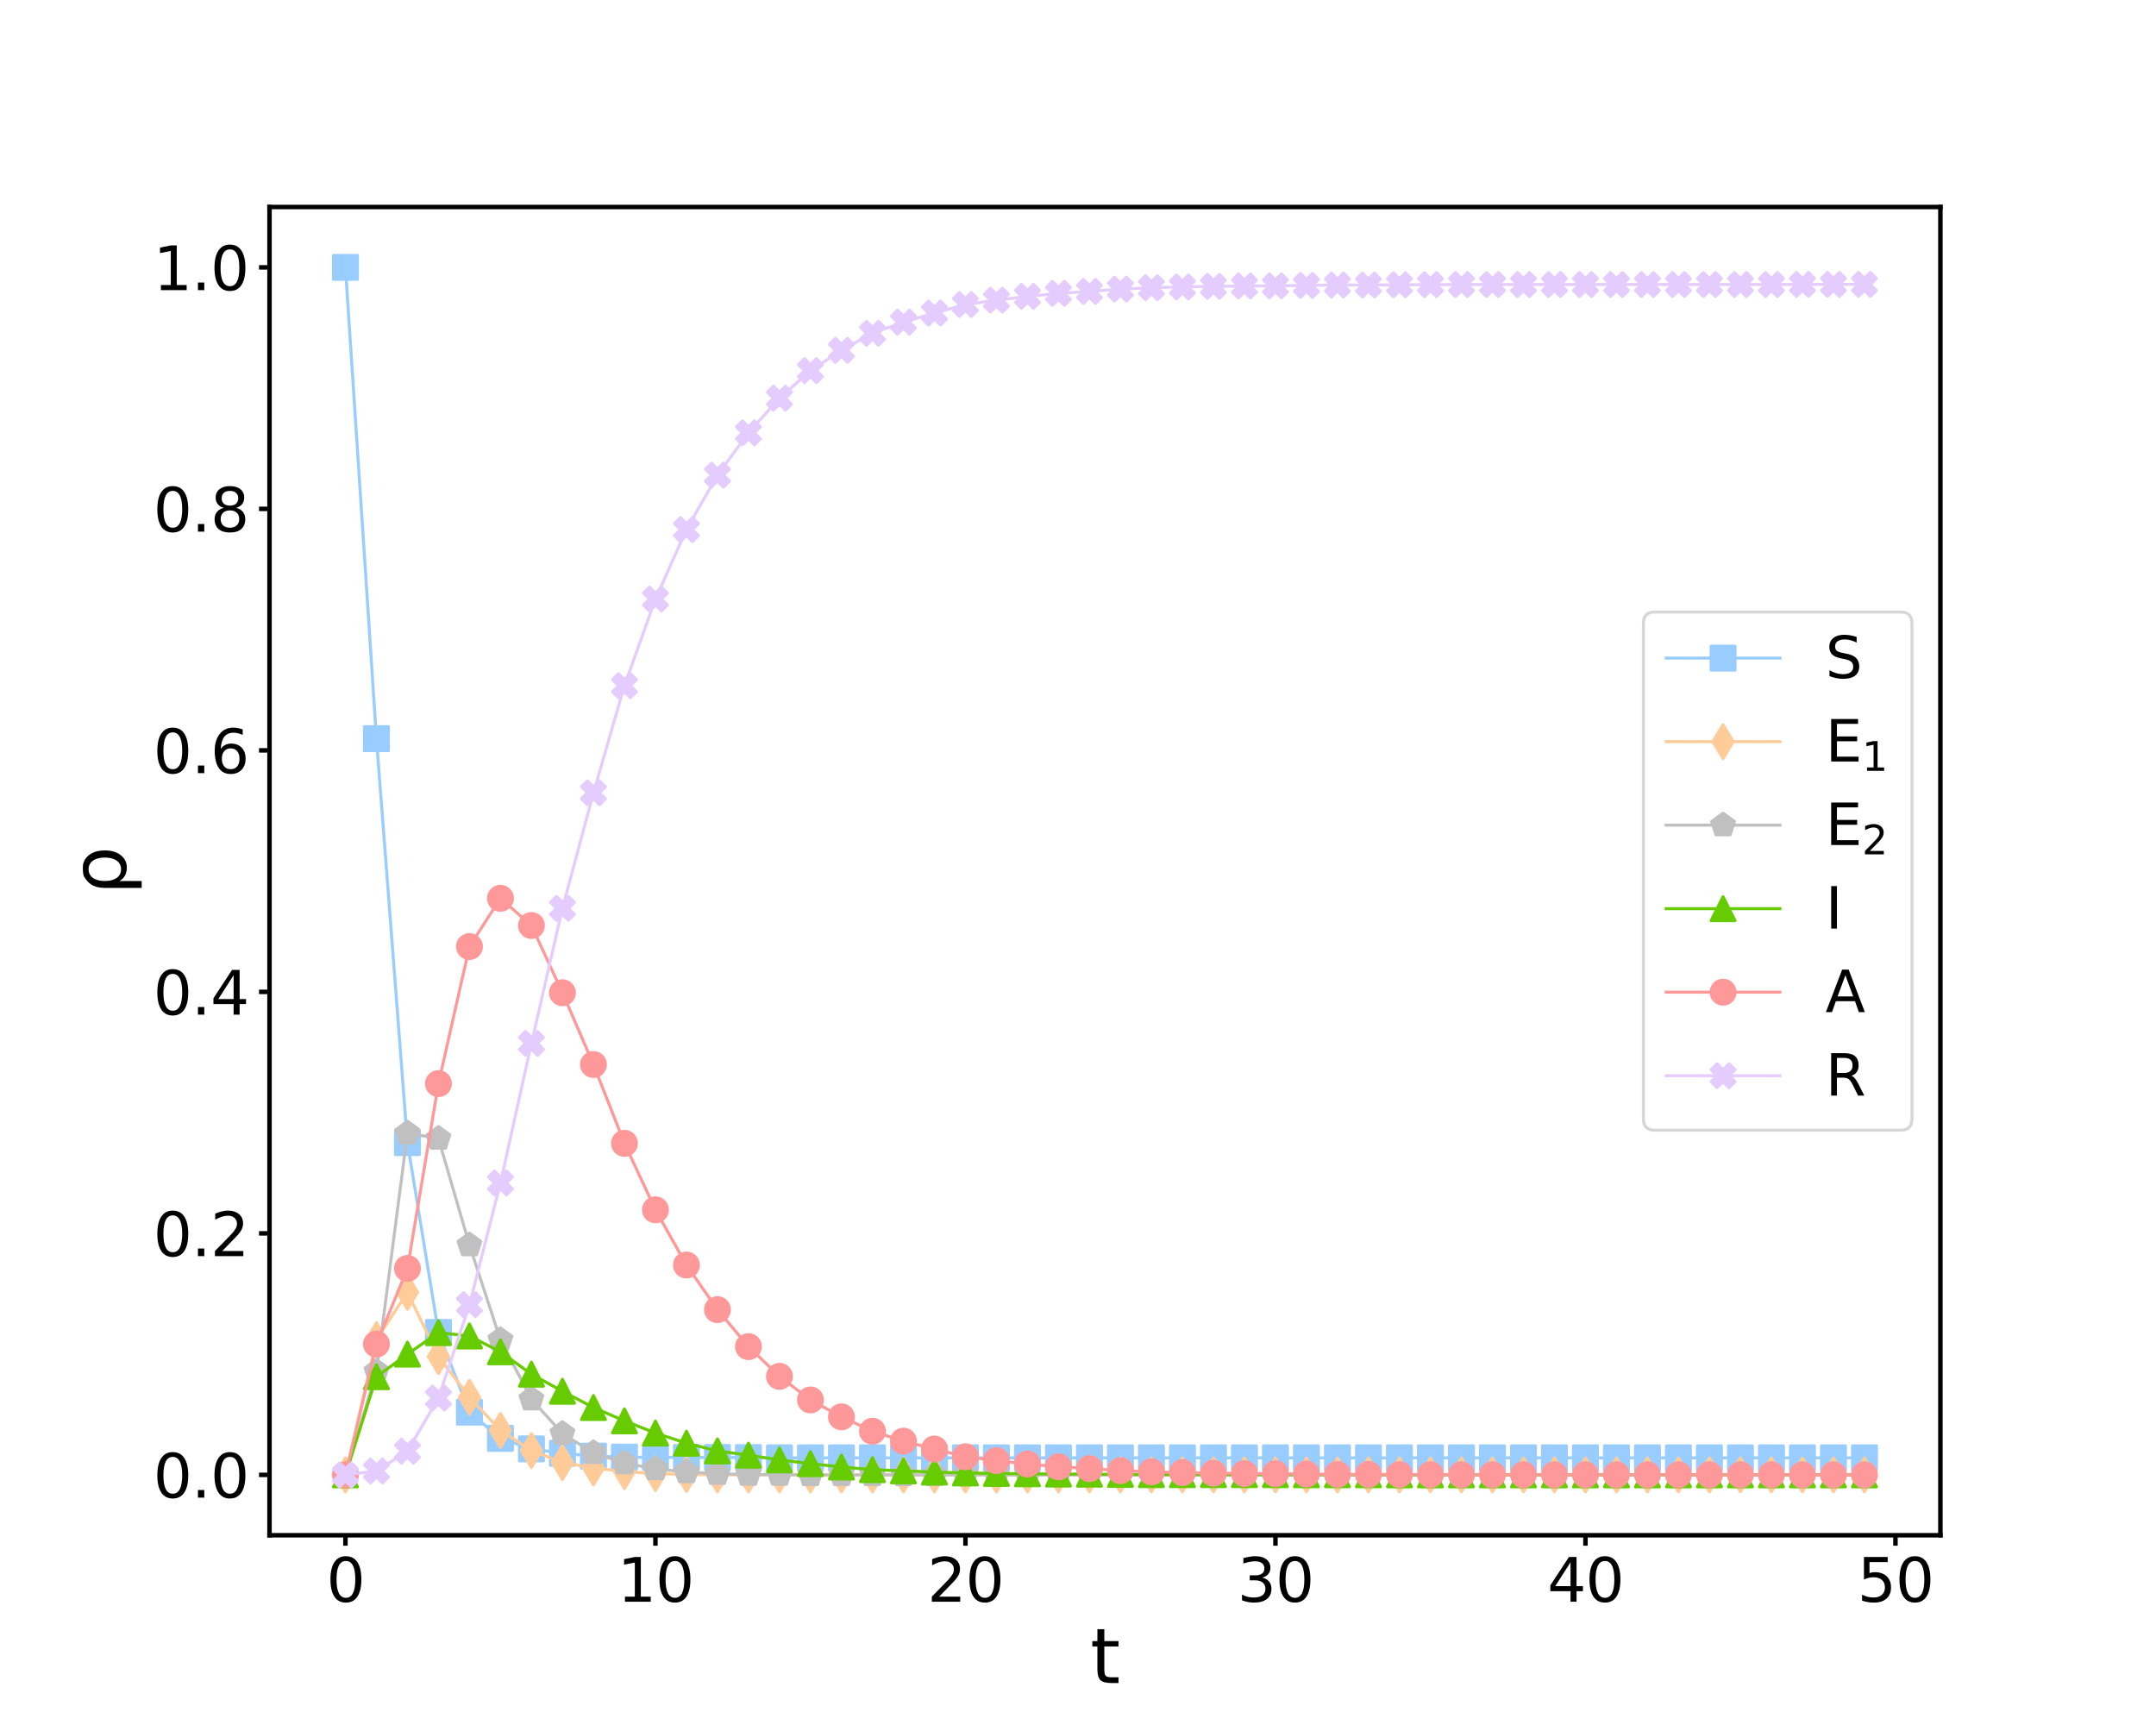 <?xml version="1.0" encoding="utf-8" standalone="no"?>
<!DOCTYPE svg PUBLIC "-//W3C//DTD SVG 1.1//EN"
  "http://www.w3.org/Graphics/SVG/1.1/DTD/svg11.dtd">
<svg xmlns:xlink="http://www.w3.org/1999/xlink" width="720pt" height="576pt" viewBox="0 0 720 576" xmlns="http://www.w3.org/2000/svg" version="1.1">
 <defs>
  <style type="text/css">*{stroke-linejoin: round; stroke-linecap: butt}</style>
 </defs>
 <g id="figure_1">
  <g id="patch_1">
   <path d="M 0 576 
L 720 576 
L 720 0 
L 0 0 
z
" style="fill: #ffffff"/>
  </g>
  <g id="axes_1">
   <g id="patch_2">
    <path d="M 90 512.64 
L 648 512.64 
L 648 69.12 
L 90 69.12 
z
" style="fill: #ffffff"/>
   </g>
   <g id="matplotlib.axis_1">
    <g id="xtick_1">
     <g id="line2d_1">
      <defs>
       <path id="mf7e8d8716a" d="M 0 0 
L 0 3.5 
" style="stroke: #000000; stroke-width: 1.5"/>
      </defs>
      <g>
       <use xlink:href="#mf7e8d8716a" x="115.364" y="512.64" style="stroke: #000000; stroke-width: 1.5"/>
      </g>
     </g>
     <g id="text_1">
      <!-- 0 -->
      <g transform="translate(109.001 534.837) scale(0.2 -0.2)">
       <defs>
        <path id="DejaVuSans-30" d="M 2034 4250 
Q 1547 4250 1301 3770 
Q 1056 3291 1056 2328 
Q 1056 1369 1301 889 
Q 1547 409 2034 409 
Q 2525 409 2770 889 
Q 3016 1369 3016 2328 
Q 3016 3291 2770 3770 
Q 2525 4250 2034 4250 
z
M 2034 4750 
Q 2819 4750 3233 4129 
Q 3647 3509 3647 2328 
Q 3647 1150 3233 529 
Q 2819 -91 2034 -91 
Q 1250 -91 836 529 
Q 422 1150 422 2328 
Q 422 3509 836 4129 
Q 1250 4750 2034 4750 
z
" transform="scale(0.016)"/>
       </defs>
       <use xlink:href="#DejaVuSans-30"/>
      </g>
     </g>
    </g>
    <g id="xtick_2">
     <g id="line2d_2">
      <g>
       <use xlink:href="#mf7e8d8716a" x="218.889" y="512.64" style="stroke: #000000; stroke-width: 1.5"/>
      </g>
     </g>
     <g id="text_2">
      <!-- 10 -->
      <g transform="translate(206.164 534.837) scale(0.2 -0.2)">
       <defs>
        <path id="DejaVuSans-31" d="M 794 531 
L 1825 531 
L 1825 4091 
L 703 3866 
L 703 4441 
L 1819 4666 
L 2450 4666 
L 2450 531 
L 3481 531 
L 3481 0 
L 794 0 
L 794 531 
z
" transform="scale(0.016)"/>
       </defs>
       <use xlink:href="#DejaVuSans-31"/>
       <use xlink:href="#DejaVuSans-30" x="63.623"/>
      </g>
     </g>
    </g>
    <g id="xtick_3">
     <g id="line2d_3">
      <g>
       <use xlink:href="#mf7e8d8716a" x="322.414" y="512.64" style="stroke: #000000; stroke-width: 1.5"/>
      </g>
     </g>
     <g id="text_3">
      <!-- 20 -->
      <g transform="translate(309.689 534.837) scale(0.2 -0.2)">
       <defs>
        <path id="DejaVuSans-32" d="M 1228 531 
L 3431 531 
L 3431 0 
L 469 0 
L 469 531 
Q 828 903 1448 1529 
Q 2069 2156 2228 2338 
Q 2531 2678 2651 2914 
Q 2772 3150 2772 3378 
Q 2772 3750 2511 3984 
Q 2250 4219 1831 4219 
Q 1534 4219 1204 4116 
Q 875 4013 500 3803 
L 500 4441 
Q 881 4594 1212 4672 
Q 1544 4750 1819 4750 
Q 2544 4750 2975 4387 
Q 3406 4025 3406 3419 
Q 3406 3131 3298 2873 
Q 3191 2616 2906 2266 
Q 2828 2175 2409 1742 
Q 1991 1309 1228 531 
z
" transform="scale(0.016)"/>
       </defs>
       <use xlink:href="#DejaVuSans-32"/>
       <use xlink:href="#DejaVuSans-30" x="63.623"/>
      </g>
     </g>
    </g>
    <g id="xtick_4">
     <g id="line2d_4">
      <g>
       <use xlink:href="#mf7e8d8716a" x="425.939" y="512.64" style="stroke: #000000; stroke-width: 1.5"/>
      </g>
     </g>
     <g id="text_4">
      <!-- 30 -->
      <g transform="translate(413.214 534.837) scale(0.2 -0.2)">
       <defs>
        <path id="DejaVuSans-33" d="M 2597 2516 
Q 3050 2419 3304 2112 
Q 3559 1806 3559 1356 
Q 3559 666 3084 287 
Q 2609 -91 1734 -91 
Q 1441 -91 1130 -33 
Q 819 25 488 141 
L 488 750 
Q 750 597 1062 519 
Q 1375 441 1716 441 
Q 2309 441 2620 675 
Q 2931 909 2931 1356 
Q 2931 1769 2642 2001 
Q 2353 2234 1838 2234 
L 1294 2234 
L 1294 2753 
L 1863 2753 
Q 2328 2753 2575 2939 
Q 2822 3125 2822 3475 
Q 2822 3834 2567 4026 
Q 2313 4219 1838 4219 
Q 1578 4219 1281 4162 
Q 984 4106 628 3988 
L 628 4550 
Q 988 4650 1302 4700 
Q 1616 4750 1894 4750 
Q 2613 4750 3031 4423 
Q 3450 4097 3450 3541 
Q 3450 3153 3228 2886 
Q 3006 2619 2597 2516 
z
" transform="scale(0.016)"/>
       </defs>
       <use xlink:href="#DejaVuSans-33"/>
       <use xlink:href="#DejaVuSans-30" x="63.623"/>
      </g>
     </g>
    </g>
    <g id="xtick_5">
     <g id="line2d_5">
      <g>
       <use xlink:href="#mf7e8d8716a" x="529.464" y="512.64" style="stroke: #000000; stroke-width: 1.5"/>
      </g>
     </g>
     <g id="text_5">
      <!-- 40 -->
      <g transform="translate(516.739 534.837) scale(0.2 -0.2)">
       <defs>
        <path id="DejaVuSans-34" d="M 2419 4116 
L 825 1625 
L 2419 1625 
L 2419 4116 
z
M 2253 4666 
L 3047 4666 
L 3047 1625 
L 3713 1625 
L 3713 1100 
L 3047 1100 
L 3047 0 
L 2419 0 
L 2419 1100 
L 313 1100 
L 313 1709 
L 2253 4666 
z
" transform="scale(0.016)"/>
       </defs>
       <use xlink:href="#DejaVuSans-34"/>
       <use xlink:href="#DejaVuSans-30" x="63.623"/>
      </g>
     </g>
    </g>
    <g id="xtick_6">
     <g id="line2d_6">
      <g>
       <use xlink:href="#mf7e8d8716a" x="632.989" y="512.64" style="stroke: #000000; stroke-width: 1.5"/>
      </g>
     </g>
     <g id="text_6">
      <!-- 50 -->
      <g transform="translate(620.264 534.837) scale(0.2 -0.2)">
       <defs>
        <path id="DejaVuSans-35" d="M 691 4666 
L 3169 4666 
L 3169 4134 
L 1269 4134 
L 1269 2991 
Q 1406 3038 1543 3061 
Q 1681 3084 1819 3084 
Q 2600 3084 3056 2656 
Q 3513 2228 3513 1497 
Q 3513 744 3044 326 
Q 2575 -91 1722 -91 
Q 1428 -91 1123 -41 
Q 819 9 494 109 
L 494 744 
Q 775 591 1075 516 
Q 1375 441 1709 441 
Q 2250 441 2565 725 
Q 2881 1009 2881 1497 
Q 2881 1984 2565 2268 
Q 2250 2553 1709 2553 
Q 1456 2553 1204 2497 
Q 953 2441 691 2322 
L 691 4666 
z
" transform="scale(0.016)"/>
       </defs>
       <use xlink:href="#DejaVuSans-35"/>
       <use xlink:href="#DejaVuSans-30" x="63.623"/>
      </g>
     </g>
    </g>
    <g id="text_7">
     <!-- t -->
     <g transform="translate(364.1 561.992) scale(0.25 -0.25)">
      <defs>
       <path id="DejaVuSans-74" d="M 1172 4494 
L 1172 3500 
L 2356 3500 
L 2356 3053 
L 1172 3053 
L 1172 1153 
Q 1172 725 1289 603 
Q 1406 481 1766 481 
L 2356 481 
L 2356 0 
L 1766 0 
Q 1100 0 847 248 
Q 594 497 594 1153 
L 594 3053 
L 172 3053 
L 172 3500 
L 594 3500 
L 594 4494 
L 1172 4494 
z
" transform="scale(0.016)"/>
      </defs>
      <use xlink:href="#DejaVuSans-74"/>
     </g>
    </g>
   </g>
   <g id="matplotlib.axis_2">
    <g id="ytick_1">
     <g id="line2d_7">
      <defs>
       <path id="m6b50a76f4e" d="M 0 0 
L -3.5 0 
" style="stroke: #000000; stroke-width: 1.5"/>
      </defs>
      <g>
       <use xlink:href="#m6b50a76f4e" x="90" y="492.48" style="stroke: #000000; stroke-width: 1.5"/>
      </g>
     </g>
     <g id="text_8">
      <!-- 0.0 -->
      <g transform="translate(51.194 500.078) scale(0.2 -0.2)">
       <defs>
        <path id="DejaVuSans-2e" d="M 684 794 
L 1344 794 
L 1344 0 
L 684 0 
L 684 794 
z
" transform="scale(0.016)"/>
       </defs>
       <use xlink:href="#DejaVuSans-30"/>
       <use xlink:href="#DejaVuSans-2e" x="63.623"/>
       <use xlink:href="#DejaVuSans-30" x="95.41"/>
      </g>
     </g>
    </g>
    <g id="ytick_2">
     <g id="line2d_8">
      <g>
       <use xlink:href="#m6b50a76f4e" x="90" y="411.84" style="stroke: #000000; stroke-width: 1.5"/>
      </g>
     </g>
     <g id="text_9">
      <!-- 0.2 -->
      <g transform="translate(51.194 419.438) scale(0.2 -0.2)">
       <use xlink:href="#DejaVuSans-30"/>
       <use xlink:href="#DejaVuSans-2e" x="63.623"/>
       <use xlink:href="#DejaVuSans-32" x="95.41"/>
      </g>
     </g>
    </g>
    <g id="ytick_3">
     <g id="line2d_9">
      <g>
       <use xlink:href="#m6b50a76f4e" x="90" y="331.2" style="stroke: #000000; stroke-width: 1.5"/>
      </g>
     </g>
     <g id="text_10">
      <!-- 0.4 -->
      <g transform="translate(51.194 338.798) scale(0.2 -0.2)">
       <use xlink:href="#DejaVuSans-30"/>
       <use xlink:href="#DejaVuSans-2e" x="63.623"/>
       <use xlink:href="#DejaVuSans-34" x="95.41"/>
      </g>
     </g>
    </g>
    <g id="ytick_4">
     <g id="line2d_10">
      <g>
       <use xlink:href="#m6b50a76f4e" x="90" y="250.56" style="stroke: #000000; stroke-width: 1.5"/>
      </g>
     </g>
     <g id="text_11">
      <!-- 0.6 -->
      <g transform="translate(51.194 258.158) scale(0.2 -0.2)">
       <defs>
        <path id="DejaVuSans-36" d="M 2113 2584 
Q 1688 2584 1439 2293 
Q 1191 2003 1191 1497 
Q 1191 994 1439 701 
Q 1688 409 2113 409 
Q 2538 409 2786 701 
Q 3034 994 3034 1497 
Q 3034 2003 2786 2293 
Q 2538 2584 2113 2584 
z
M 3366 4563 
L 3366 3988 
Q 3128 4100 2886 4159 
Q 2644 4219 2406 4219 
Q 1781 4219 1451 3797 
Q 1122 3375 1075 2522 
Q 1259 2794 1537 2939 
Q 1816 3084 2150 3084 
Q 2853 3084 3261 2657 
Q 3669 2231 3669 1497 
Q 3669 778 3244 343 
Q 2819 -91 2113 -91 
Q 1303 -91 875 529 
Q 447 1150 447 2328 
Q 447 3434 972 4092 
Q 1497 4750 2381 4750 
Q 2619 4750 2861 4703 
Q 3103 4656 3366 4563 
z
" transform="scale(0.016)"/>
       </defs>
       <use xlink:href="#DejaVuSans-30"/>
       <use xlink:href="#DejaVuSans-2e" x="63.623"/>
       <use xlink:href="#DejaVuSans-36" x="95.41"/>
      </g>
     </g>
    </g>
    <g id="ytick_5">
     <g id="line2d_11">
      <g>
       <use xlink:href="#m6b50a76f4e" x="90" y="169.92" style="stroke: #000000; stroke-width: 1.5"/>
      </g>
     </g>
     <g id="text_12">
      <!-- 0.8 -->
      <g transform="translate(51.194 177.518) scale(0.2 -0.2)">
       <defs>
        <path id="DejaVuSans-38" d="M 2034 2216 
Q 1584 2216 1326 1975 
Q 1069 1734 1069 1313 
Q 1069 891 1326 650 
Q 1584 409 2034 409 
Q 2484 409 2743 651 
Q 3003 894 3003 1313 
Q 3003 1734 2745 1975 
Q 2488 2216 2034 2216 
z
M 1403 2484 
Q 997 2584 770 2862 
Q 544 3141 544 3541 
Q 544 4100 942 4425 
Q 1341 4750 2034 4750 
Q 2731 4750 3128 4425 
Q 3525 4100 3525 3541 
Q 3525 3141 3298 2862 
Q 3072 2584 2669 2484 
Q 3125 2378 3379 2068 
Q 3634 1759 3634 1313 
Q 3634 634 3220 271 
Q 2806 -91 2034 -91 
Q 1263 -91 848 271 
Q 434 634 434 1313 
Q 434 1759 690 2068 
Q 947 2378 1403 2484 
z
M 1172 3481 
Q 1172 3119 1398 2916 
Q 1625 2713 2034 2713 
Q 2441 2713 2670 2916 
Q 2900 3119 2900 3481 
Q 2900 3844 2670 4047 
Q 2441 4250 2034 4250 
Q 1625 4250 1398 4047 
Q 1172 3844 1172 3481 
z
" transform="scale(0.016)"/>
       </defs>
       <use xlink:href="#DejaVuSans-30"/>
       <use xlink:href="#DejaVuSans-2e" x="63.623"/>
       <use xlink:href="#DejaVuSans-38" x="95.41"/>
      </g>
     </g>
    </g>
    <g id="ytick_6">
     <g id="line2d_12">
      <g>
       <use xlink:href="#m6b50a76f4e" x="90" y="89.28" style="stroke: #000000; stroke-width: 1.5"/>
      </g>
     </g>
     <g id="text_13">
      <!-- 1.0 -->
      <g transform="translate(51.194 96.878) scale(0.2 -0.2)">
       <use xlink:href="#DejaVuSans-31"/>
       <use xlink:href="#DejaVuSans-2e" x="63.623"/>
       <use xlink:href="#DejaVuSans-30" x="95.41"/>
      </g>
     </g>
    </g>
    <g id="text_14">
     <!-- ρ -->
     <g transform="translate(41.995 298.816) rotate(-90) scale(0.25 -0.25)">
      <defs>
       <path id="DejaVuSans-3c1" d="M 863 2875 
Q 1053 3194 1525 3475 
Q 1709 3584 2278 3584 
Q 2916 3584 3314 3078 
Q 3713 2572 3713 1747 
Q 3713 922 3314 415 
Q 2916 -91 2278 -91 
Q 1894 -91 1617 61 
Q 1341 213 1159 525 
L 1159 -1331 
L 581 -1331 
L 581 1716 
Q 581 2438 863 2875 
z
M 3116 1747 
Q 3116 2381 2855 2742 
Q 2594 3103 2138 3103 
Q 1681 3103 1420 2742 
Q 1159 2381 1159 1747 
Q 1159 1113 1420 752 
Q 1681 391 2138 391 
Q 2594 391 2855 752 
Q 3116 1113 3116 1747 
z
" transform="scale(0.016)"/>
      </defs>
      <use xlink:href="#DejaVuSans-3c1"/>
     </g>
    </g>
   </g>
   <g id="line2d_13">
    <path d="M 115.364 89.28 
L 125.716 246.645 
L 136.069 381.529 
L 146.421 444.935 
L 156.774 471.533 
L 167.126 480.291 
L 177.479 483.803 
L 187.831 485.255 
L 198.184 486.224 
L 208.536 486.547 
L 218.889 486.628 
L 229.241 486.668 
L 239.594 486.668 
L 249.946 486.708 
L 260.299 486.789 
L 270.651 486.789 
L 281.004 486.789 
L 291.356 486.789 
L 301.709 486.789 
L 312.061 486.789 
L 322.414 486.789 
L 332.766 486.789 
L 343.119 486.789 
L 353.471 486.789 
L 363.824 486.789 
L 374.176 486.789 
L 384.529 486.789 
L 394.881 486.789 
L 405.234 486.789 
L 415.586 486.789 
L 425.939 486.789 
L 436.291 486.789 
L 446.644 486.789 
L 456.996 486.789 
L 467.349 486.789 
L 477.701 486.789 
L 488.054 486.789 
L 498.406 486.789 
L 508.759 486.789 
L 519.111 486.789 
L 529.464 486.789 
L 539.816 486.789 
L 550.169 486.789 
L 560.521 486.789 
L 570.874 486.789 
L 581.226 486.789 
L 591.579 486.789 
L 601.931 486.789 
L 612.284 486.789 
L 622.636 486.789 
" clip-path="url(#paec1d69404)" style="fill: none; stroke: #99ccff; stroke-linecap: square"/>
    <defs>
     <path id="ma1483365db" d="M -4 4 
L 4 4 
L 4 -4 
L -4 -4 
z
" style="stroke: #99ccff; stroke-linejoin: miter"/>
    </defs>
    <g clip-path="url(#paec1d69404)">
     <use xlink:href="#ma1483365db" x="115.364" y="89.28" style="fill: #99ccff; stroke: #99ccff; stroke-linejoin: miter"/>
     <use xlink:href="#ma1483365db" x="125.716" y="246.645" style="fill: #99ccff; stroke: #99ccff; stroke-linejoin: miter"/>
     <use xlink:href="#ma1483365db" x="136.069" y="381.529" style="fill: #99ccff; stroke: #99ccff; stroke-linejoin: miter"/>
     <use xlink:href="#ma1483365db" x="146.421" y="444.935" style="fill: #99ccff; stroke: #99ccff; stroke-linejoin: miter"/>
     <use xlink:href="#ma1483365db" x="156.774" y="471.533" style="fill: #99ccff; stroke: #99ccff; stroke-linejoin: miter"/>
     <use xlink:href="#ma1483365db" x="167.126" y="480.291" style="fill: #99ccff; stroke: #99ccff; stroke-linejoin: miter"/>
     <use xlink:href="#ma1483365db" x="177.479" y="483.803" style="fill: #99ccff; stroke: #99ccff; stroke-linejoin: miter"/>
     <use xlink:href="#ma1483365db" x="187.831" y="485.255" style="fill: #99ccff; stroke: #99ccff; stroke-linejoin: miter"/>
     <use xlink:href="#ma1483365db" x="198.184" y="486.224" style="fill: #99ccff; stroke: #99ccff; stroke-linejoin: miter"/>
     <use xlink:href="#ma1483365db" x="208.536" y="486.547" style="fill: #99ccff; stroke: #99ccff; stroke-linejoin: miter"/>
     <use xlink:href="#ma1483365db" x="218.889" y="486.628" style="fill: #99ccff; stroke: #99ccff; stroke-linejoin: miter"/>
     <use xlink:href="#ma1483365db" x="229.241" y="486.668" style="fill: #99ccff; stroke: #99ccff; stroke-linejoin: miter"/>
     <use xlink:href="#ma1483365db" x="239.594" y="486.668" style="fill: #99ccff; stroke: #99ccff; stroke-linejoin: miter"/>
     <use xlink:href="#ma1483365db" x="249.946" y="486.708" style="fill: #99ccff; stroke: #99ccff; stroke-linejoin: miter"/>
     <use xlink:href="#ma1483365db" x="260.299" y="486.789" style="fill: #99ccff; stroke: #99ccff; stroke-linejoin: miter"/>
     <use xlink:href="#ma1483365db" x="270.651" y="486.789" style="fill: #99ccff; stroke: #99ccff; stroke-linejoin: miter"/>
     <use xlink:href="#ma1483365db" x="281.004" y="486.789" style="fill: #99ccff; stroke: #99ccff; stroke-linejoin: miter"/>
     <use xlink:href="#ma1483365db" x="291.356" y="486.789" style="fill: #99ccff; stroke: #99ccff; stroke-linejoin: miter"/>
     <use xlink:href="#ma1483365db" x="301.709" y="486.789" style="fill: #99ccff; stroke: #99ccff; stroke-linejoin: miter"/>
     <use xlink:href="#ma1483365db" x="312.061" y="486.789" style="fill: #99ccff; stroke: #99ccff; stroke-linejoin: miter"/>
     <use xlink:href="#ma1483365db" x="322.414" y="486.789" style="fill: #99ccff; stroke: #99ccff; stroke-linejoin: miter"/>
     <use xlink:href="#ma1483365db" x="332.766" y="486.789" style="fill: #99ccff; stroke: #99ccff; stroke-linejoin: miter"/>
     <use xlink:href="#ma1483365db" x="343.119" y="486.789" style="fill: #99ccff; stroke: #99ccff; stroke-linejoin: miter"/>
     <use xlink:href="#ma1483365db" x="353.471" y="486.789" style="fill: #99ccff; stroke: #99ccff; stroke-linejoin: miter"/>
     <use xlink:href="#ma1483365db" x="363.824" y="486.789" style="fill: #99ccff; stroke: #99ccff; stroke-linejoin: miter"/>
     <use xlink:href="#ma1483365db" x="374.176" y="486.789" style="fill: #99ccff; stroke: #99ccff; stroke-linejoin: miter"/>
     <use xlink:href="#ma1483365db" x="384.529" y="486.789" style="fill: #99ccff; stroke: #99ccff; stroke-linejoin: miter"/>
     <use xlink:href="#ma1483365db" x="394.881" y="486.789" style="fill: #99ccff; stroke: #99ccff; stroke-linejoin: miter"/>
     <use xlink:href="#ma1483365db" x="405.234" y="486.789" style="fill: #99ccff; stroke: #99ccff; stroke-linejoin: miter"/>
     <use xlink:href="#ma1483365db" x="415.586" y="486.789" style="fill: #99ccff; stroke: #99ccff; stroke-linejoin: miter"/>
     <use xlink:href="#ma1483365db" x="425.939" y="486.789" style="fill: #99ccff; stroke: #99ccff; stroke-linejoin: miter"/>
     <use xlink:href="#ma1483365db" x="436.291" y="486.789" style="fill: #99ccff; stroke: #99ccff; stroke-linejoin: miter"/>
     <use xlink:href="#ma1483365db" x="446.644" y="486.789" style="fill: #99ccff; stroke: #99ccff; stroke-linejoin: miter"/>
     <use xlink:href="#ma1483365db" x="456.996" y="486.789" style="fill: #99ccff; stroke: #99ccff; stroke-linejoin: miter"/>
     <use xlink:href="#ma1483365db" x="467.349" y="486.789" style="fill: #99ccff; stroke: #99ccff; stroke-linejoin: miter"/>
     <use xlink:href="#ma1483365db" x="477.701" y="486.789" style="fill: #99ccff; stroke: #99ccff; stroke-linejoin: miter"/>
     <use xlink:href="#ma1483365db" x="488.054" y="486.789" style="fill: #99ccff; stroke: #99ccff; stroke-linejoin: miter"/>
     <use xlink:href="#ma1483365db" x="498.406" y="486.789" style="fill: #99ccff; stroke: #99ccff; stroke-linejoin: miter"/>
     <use xlink:href="#ma1483365db" x="508.759" y="486.789" style="fill: #99ccff; stroke: #99ccff; stroke-linejoin: miter"/>
     <use xlink:href="#ma1483365db" x="519.111" y="486.789" style="fill: #99ccff; stroke: #99ccff; stroke-linejoin: miter"/>
     <use xlink:href="#ma1483365db" x="529.464" y="486.789" style="fill: #99ccff; stroke: #99ccff; stroke-linejoin: miter"/>
     <use xlink:href="#ma1483365db" x="539.816" y="486.789" style="fill: #99ccff; stroke: #99ccff; stroke-linejoin: miter"/>
     <use xlink:href="#ma1483365db" x="550.169" y="486.789" style="fill: #99ccff; stroke: #99ccff; stroke-linejoin: miter"/>
     <use xlink:href="#ma1483365db" x="560.521" y="486.789" style="fill: #99ccff; stroke: #99ccff; stroke-linejoin: miter"/>
     <use xlink:href="#ma1483365db" x="570.874" y="486.789" style="fill: #99ccff; stroke: #99ccff; stroke-linejoin: miter"/>
     <use xlink:href="#ma1483365db" x="581.226" y="486.789" style="fill: #99ccff; stroke: #99ccff; stroke-linejoin: miter"/>
     <use xlink:href="#ma1483365db" x="591.579" y="486.789" style="fill: #99ccff; stroke: #99ccff; stroke-linejoin: miter"/>
     <use xlink:href="#ma1483365db" x="601.931" y="486.789" style="fill: #99ccff; stroke: #99ccff; stroke-linejoin: miter"/>
     <use xlink:href="#ma1483365db" x="612.284" y="486.789" style="fill: #99ccff; stroke: #99ccff; stroke-linejoin: miter"/>
     <use xlink:href="#ma1483365db" x="622.636" y="486.789" style="fill: #99ccff; stroke: #99ccff; stroke-linejoin: miter"/>
    </g>
   </g>
   <g id="line2d_14">
    <path d="M 115.364 492.48 
L 125.716 447.357 
L 136.069 431.495 
L 146.421 452.967 
L 156.774 466.569 
L 167.126 477.627 
L 177.479 484.368 
L 187.831 488.363 
L 198.184 490.139 
L 208.536 491.39 
L 218.889 492.036 
L 229.241 492.359 
L 239.594 492.48 
L 249.946 492.48 
L 260.299 492.48 
L 270.651 492.48 
L 281.004 492.48 
L 291.356 492.48 
L 301.709 492.48 
L 312.061 492.48 
L 322.414 492.48 
L 332.766 492.48 
L 343.119 492.48 
L 353.471 492.48 
L 363.824 492.48 
L 374.176 492.48 
L 384.529 492.48 
L 394.881 492.48 
L 405.234 492.48 
L 415.586 492.48 
L 425.939 492.48 
L 436.291 492.48 
L 446.644 492.48 
L 456.996 492.48 
L 467.349 492.48 
L 477.701 492.48 
L 488.054 492.48 
L 498.406 492.48 
L 508.759 492.48 
L 519.111 492.48 
L 529.464 492.48 
L 539.816 492.48 
L 550.169 492.48 
L 560.521 492.48 
L 570.874 492.48 
L 581.226 492.48 
L 591.579 492.48 
L 601.931 492.48 
L 612.284 492.48 
L 622.636 492.48 
" clip-path="url(#paec1d69404)" style="fill: none; stroke: #ffcc99; stroke-linecap: square"/>
    <defs>
     <path id="m9ce08d0696" d="M 0 5.657 
L 3.394 0 
L 0 -5.657 
L -3.394 0 
z
" style="stroke: #ffcc99; stroke-linejoin: miter"/>
    </defs>
    <g clip-path="url(#paec1d69404)">
     <use xlink:href="#m9ce08d0696" x="115.364" y="492.48" style="fill: #ffcc99; stroke: #ffcc99; stroke-linejoin: miter"/>
     <use xlink:href="#m9ce08d0696" x="125.716" y="447.357" style="fill: #ffcc99; stroke: #ffcc99; stroke-linejoin: miter"/>
     <use xlink:href="#m9ce08d0696" x="136.069" y="431.495" style="fill: #ffcc99; stroke: #ffcc99; stroke-linejoin: miter"/>
     <use xlink:href="#m9ce08d0696" x="146.421" y="452.967" style="fill: #ffcc99; stroke: #ffcc99; stroke-linejoin: miter"/>
     <use xlink:href="#m9ce08d0696" x="156.774" y="466.569" style="fill: #ffcc99; stroke: #ffcc99; stroke-linejoin: miter"/>
     <use xlink:href="#m9ce08d0696" x="167.126" y="477.627" style="fill: #ffcc99; stroke: #ffcc99; stroke-linejoin: miter"/>
     <use xlink:href="#m9ce08d0696" x="177.479" y="484.368" style="fill: #ffcc99; stroke: #ffcc99; stroke-linejoin: miter"/>
     <use xlink:href="#m9ce08d0696" x="187.831" y="488.363" style="fill: #ffcc99; stroke: #ffcc99; stroke-linejoin: miter"/>
     <use xlink:href="#m9ce08d0696" x="198.184" y="490.139" style="fill: #ffcc99; stroke: #ffcc99; stroke-linejoin: miter"/>
     <use xlink:href="#m9ce08d0696" x="208.536" y="491.39" style="fill: #ffcc99; stroke: #ffcc99; stroke-linejoin: miter"/>
     <use xlink:href="#m9ce08d0696" x="218.889" y="492.036" style="fill: #ffcc99; stroke: #ffcc99; stroke-linejoin: miter"/>
     <use xlink:href="#m9ce08d0696" x="229.241" y="492.359" style="fill: #ffcc99; stroke: #ffcc99; stroke-linejoin: miter"/>
     <use xlink:href="#m9ce08d0696" x="239.594" y="492.48" style="fill: #ffcc99; stroke: #ffcc99; stroke-linejoin: miter"/>
     <use xlink:href="#m9ce08d0696" x="249.946" y="492.48" style="fill: #ffcc99; stroke: #ffcc99; stroke-linejoin: miter"/>
     <use xlink:href="#m9ce08d0696" x="260.299" y="492.48" style="fill: #ffcc99; stroke: #ffcc99; stroke-linejoin: miter"/>
     <use xlink:href="#m9ce08d0696" x="270.651" y="492.48" style="fill: #ffcc99; stroke: #ffcc99; stroke-linejoin: miter"/>
     <use xlink:href="#m9ce08d0696" x="281.004" y="492.48" style="fill: #ffcc99; stroke: #ffcc99; stroke-linejoin: miter"/>
     <use xlink:href="#m9ce08d0696" x="291.356" y="492.48" style="fill: #ffcc99; stroke: #ffcc99; stroke-linejoin: miter"/>
     <use xlink:href="#m9ce08d0696" x="301.709" y="492.48" style="fill: #ffcc99; stroke: #ffcc99; stroke-linejoin: miter"/>
     <use xlink:href="#m9ce08d0696" x="312.061" y="492.48" style="fill: #ffcc99; stroke: #ffcc99; stroke-linejoin: miter"/>
     <use xlink:href="#m9ce08d0696" x="322.414" y="492.48" style="fill: #ffcc99; stroke: #ffcc99; stroke-linejoin: miter"/>
     <use xlink:href="#m9ce08d0696" x="332.766" y="492.48" style="fill: #ffcc99; stroke: #ffcc99; stroke-linejoin: miter"/>
     <use xlink:href="#m9ce08d0696" x="343.119" y="492.48" style="fill: #ffcc99; stroke: #ffcc99; stroke-linejoin: miter"/>
     <use xlink:href="#m9ce08d0696" x="353.471" y="492.48" style="fill: #ffcc99; stroke: #ffcc99; stroke-linejoin: miter"/>
     <use xlink:href="#m9ce08d0696" x="363.824" y="492.48" style="fill: #ffcc99; stroke: #ffcc99; stroke-linejoin: miter"/>
     <use xlink:href="#m9ce08d0696" x="374.176" y="492.48" style="fill: #ffcc99; stroke: #ffcc99; stroke-linejoin: miter"/>
     <use xlink:href="#m9ce08d0696" x="384.529" y="492.48" style="fill: #ffcc99; stroke: #ffcc99; stroke-linejoin: miter"/>
     <use xlink:href="#m9ce08d0696" x="394.881" y="492.48" style="fill: #ffcc99; stroke: #ffcc99; stroke-linejoin: miter"/>
     <use xlink:href="#m9ce08d0696" x="405.234" y="492.48" style="fill: #ffcc99; stroke: #ffcc99; stroke-linejoin: miter"/>
     <use xlink:href="#m9ce08d0696" x="415.586" y="492.48" style="fill: #ffcc99; stroke: #ffcc99; stroke-linejoin: miter"/>
     <use xlink:href="#m9ce08d0696" x="425.939" y="492.48" style="fill: #ffcc99; stroke: #ffcc99; stroke-linejoin: miter"/>
     <use xlink:href="#m9ce08d0696" x="436.291" y="492.48" style="fill: #ffcc99; stroke: #ffcc99; stroke-linejoin: miter"/>
     <use xlink:href="#m9ce08d0696" x="446.644" y="492.48" style="fill: #ffcc99; stroke: #ffcc99; stroke-linejoin: miter"/>
     <use xlink:href="#m9ce08d0696" x="456.996" y="492.48" style="fill: #ffcc99; stroke: #ffcc99; stroke-linejoin: miter"/>
     <use xlink:href="#m9ce08d0696" x="467.349" y="492.48" style="fill: #ffcc99; stroke: #ffcc99; stroke-linejoin: miter"/>
     <use xlink:href="#m9ce08d0696" x="477.701" y="492.48" style="fill: #ffcc99; stroke: #ffcc99; stroke-linejoin: miter"/>
     <use xlink:href="#m9ce08d0696" x="488.054" y="492.48" style="fill: #ffcc99; stroke: #ffcc99; stroke-linejoin: miter"/>
     <use xlink:href="#m9ce08d0696" x="498.406" y="492.48" style="fill: #ffcc99; stroke: #ffcc99; stroke-linejoin: miter"/>
     <use xlink:href="#m9ce08d0696" x="508.759" y="492.48" style="fill: #ffcc99; stroke: #ffcc99; stroke-linejoin: miter"/>
     <use xlink:href="#m9ce08d0696" x="519.111" y="492.48" style="fill: #ffcc99; stroke: #ffcc99; stroke-linejoin: miter"/>
     <use xlink:href="#m9ce08d0696" x="529.464" y="492.48" style="fill: #ffcc99; stroke: #ffcc99; stroke-linejoin: miter"/>
     <use xlink:href="#m9ce08d0696" x="539.816" y="492.48" style="fill: #ffcc99; stroke: #ffcc99; stroke-linejoin: miter"/>
     <use xlink:href="#m9ce08d0696" x="550.169" y="492.48" style="fill: #ffcc99; stroke: #ffcc99; stroke-linejoin: miter"/>
     <use xlink:href="#m9ce08d0696" x="560.521" y="492.48" style="fill: #ffcc99; stroke: #ffcc99; stroke-linejoin: miter"/>
     <use xlink:href="#m9ce08d0696" x="570.874" y="492.48" style="fill: #ffcc99; stroke: #ffcc99; stroke-linejoin: miter"/>
     <use xlink:href="#m9ce08d0696" x="581.226" y="492.48" style="fill: #ffcc99; stroke: #ffcc99; stroke-linejoin: miter"/>
     <use xlink:href="#m9ce08d0696" x="591.579" y="492.48" style="fill: #ffcc99; stroke: #ffcc99; stroke-linejoin: miter"/>
     <use xlink:href="#m9ce08d0696" x="601.931" y="492.48" style="fill: #ffcc99; stroke: #ffcc99; stroke-linejoin: miter"/>
     <use xlink:href="#m9ce08d0696" x="612.284" y="492.48" style="fill: #ffcc99; stroke: #ffcc99; stroke-linejoin: miter"/>
     <use xlink:href="#m9ce08d0696" x="622.636" y="492.48" style="fill: #ffcc99; stroke: #ffcc99; stroke-linejoin: miter"/>
    </g>
   </g>
   <g id="line2d_15">
    <path d="M 115.364 492.48 
L 125.716 457.972 
L 136.069 378.381 
L 146.421 380.157 
L 156.774 415.755 
L 167.126 447.397 
L 177.479 467.214 
L 187.831 478.717 
L 198.184 485.134 
L 208.536 488.565 
L 218.889 490.502 
L 229.241 491.511 
L 239.594 492.076 
L 249.946 492.399 
L 260.299 492.399 
L 270.651 492.48 
L 281.004 492.48 
L 291.356 492.48 
L 301.709 492.48 
L 312.061 492.48 
L 322.414 492.48 
L 332.766 492.48 
L 343.119 492.48 
L 353.471 492.48 
L 363.824 492.48 
L 374.176 492.48 
L 384.529 492.48 
L 394.881 492.48 
L 405.234 492.48 
L 415.586 492.48 
L 425.939 492.48 
L 436.291 492.48 
L 446.644 492.48 
L 456.996 492.48 
L 467.349 492.48 
L 477.701 492.48 
L 488.054 492.48 
L 498.406 492.48 
L 508.759 492.48 
L 519.111 492.48 
L 529.464 492.48 
L 539.816 492.48 
L 550.169 492.48 
L 560.521 492.48 
L 570.874 492.48 
L 581.226 492.48 
L 591.579 492.48 
L 601.931 492.48 
L 612.284 492.48 
L 622.636 492.48 
" clip-path="url(#paec1d69404)" style="fill: none; stroke: #c0c0c0; stroke-linecap: square"/>
    <defs>
     <path id="me3acf0e275" d="M 0 -4 
L -3.804 -1.236 
L -2.351 3.236 
L 2.351 3.236 
L 3.804 -1.236 
z
" style="stroke: #c0c0c0; stroke-linejoin: miter"/>
    </defs>
    <g clip-path="url(#paec1d69404)">
     <use xlink:href="#me3acf0e275" x="115.364" y="492.48" style="fill: #c0c0c0; stroke: #c0c0c0; stroke-linejoin: miter"/>
     <use xlink:href="#me3acf0e275" x="125.716" y="457.972" style="fill: #c0c0c0; stroke: #c0c0c0; stroke-linejoin: miter"/>
     <use xlink:href="#me3acf0e275" x="136.069" y="378.381" style="fill: #c0c0c0; stroke: #c0c0c0; stroke-linejoin: miter"/>
     <use xlink:href="#me3acf0e275" x="146.421" y="380.157" style="fill: #c0c0c0; stroke: #c0c0c0; stroke-linejoin: miter"/>
     <use xlink:href="#me3acf0e275" x="156.774" y="415.755" style="fill: #c0c0c0; stroke: #c0c0c0; stroke-linejoin: miter"/>
     <use xlink:href="#me3acf0e275" x="167.126" y="447.397" style="fill: #c0c0c0; stroke: #c0c0c0; stroke-linejoin: miter"/>
     <use xlink:href="#me3acf0e275" x="177.479" y="467.214" style="fill: #c0c0c0; stroke: #c0c0c0; stroke-linejoin: miter"/>
     <use xlink:href="#me3acf0e275" x="187.831" y="478.717" style="fill: #c0c0c0; stroke: #c0c0c0; stroke-linejoin: miter"/>
     <use xlink:href="#me3acf0e275" x="198.184" y="485.134" style="fill: #c0c0c0; stroke: #c0c0c0; stroke-linejoin: miter"/>
     <use xlink:href="#me3acf0e275" x="208.536" y="488.565" style="fill: #c0c0c0; stroke: #c0c0c0; stroke-linejoin: miter"/>
     <use xlink:href="#me3acf0e275" x="218.889" y="490.502" style="fill: #c0c0c0; stroke: #c0c0c0; stroke-linejoin: miter"/>
     <use xlink:href="#me3acf0e275" x="229.241" y="491.511" style="fill: #c0c0c0; stroke: #c0c0c0; stroke-linejoin: miter"/>
     <use xlink:href="#me3acf0e275" x="239.594" y="492.076" style="fill: #c0c0c0; stroke: #c0c0c0; stroke-linejoin: miter"/>
     <use xlink:href="#me3acf0e275" x="249.946" y="492.399" style="fill: #c0c0c0; stroke: #c0c0c0; stroke-linejoin: miter"/>
     <use xlink:href="#me3acf0e275" x="260.299" y="492.399" style="fill: #c0c0c0; stroke: #c0c0c0; stroke-linejoin: miter"/>
     <use xlink:href="#me3acf0e275" x="270.651" y="492.48" style="fill: #c0c0c0; stroke: #c0c0c0; stroke-linejoin: miter"/>
     <use xlink:href="#me3acf0e275" x="281.004" y="492.48" style="fill: #c0c0c0; stroke: #c0c0c0; stroke-linejoin: miter"/>
     <use xlink:href="#me3acf0e275" x="291.356" y="492.48" style="fill: #c0c0c0; stroke: #c0c0c0; stroke-linejoin: miter"/>
     <use xlink:href="#me3acf0e275" x="301.709" y="492.48" style="fill: #c0c0c0; stroke: #c0c0c0; stroke-linejoin: miter"/>
     <use xlink:href="#me3acf0e275" x="312.061" y="492.48" style="fill: #c0c0c0; stroke: #c0c0c0; stroke-linejoin: miter"/>
     <use xlink:href="#me3acf0e275" x="322.414" y="492.48" style="fill: #c0c0c0; stroke: #c0c0c0; stroke-linejoin: miter"/>
     <use xlink:href="#me3acf0e275" x="332.766" y="492.48" style="fill: #c0c0c0; stroke: #c0c0c0; stroke-linejoin: miter"/>
     <use xlink:href="#me3acf0e275" x="343.119" y="492.48" style="fill: #c0c0c0; stroke: #c0c0c0; stroke-linejoin: miter"/>
     <use xlink:href="#me3acf0e275" x="353.471" y="492.48" style="fill: #c0c0c0; stroke: #c0c0c0; stroke-linejoin: miter"/>
     <use xlink:href="#me3acf0e275" x="363.824" y="492.48" style="fill: #c0c0c0; stroke: #c0c0c0; stroke-linejoin: miter"/>
     <use xlink:href="#me3acf0e275" x="374.176" y="492.48" style="fill: #c0c0c0; stroke: #c0c0c0; stroke-linejoin: miter"/>
     <use xlink:href="#me3acf0e275" x="384.529" y="492.48" style="fill: #c0c0c0; stroke: #c0c0c0; stroke-linejoin: miter"/>
     <use xlink:href="#me3acf0e275" x="394.881" y="492.48" style="fill: #c0c0c0; stroke: #c0c0c0; stroke-linejoin: miter"/>
     <use xlink:href="#me3acf0e275" x="405.234" y="492.48" style="fill: #c0c0c0; stroke: #c0c0c0; stroke-linejoin: miter"/>
     <use xlink:href="#me3acf0e275" x="415.586" y="492.48" style="fill: #c0c0c0; stroke: #c0c0c0; stroke-linejoin: miter"/>
     <use xlink:href="#me3acf0e275" x="425.939" y="492.48" style="fill: #c0c0c0; stroke: #c0c0c0; stroke-linejoin: miter"/>
     <use xlink:href="#me3acf0e275" x="436.291" y="492.48" style="fill: #c0c0c0; stroke: #c0c0c0; stroke-linejoin: miter"/>
     <use xlink:href="#me3acf0e275" x="446.644" y="492.48" style="fill: #c0c0c0; stroke: #c0c0c0; stroke-linejoin: miter"/>
     <use xlink:href="#me3acf0e275" x="456.996" y="492.48" style="fill: #c0c0c0; stroke: #c0c0c0; stroke-linejoin: miter"/>
     <use xlink:href="#me3acf0e275" x="467.349" y="492.48" style="fill: #c0c0c0; stroke: #c0c0c0; stroke-linejoin: miter"/>
     <use xlink:href="#me3acf0e275" x="477.701" y="492.48" style="fill: #c0c0c0; stroke: #c0c0c0; stroke-linejoin: miter"/>
     <use xlink:href="#me3acf0e275" x="488.054" y="492.48" style="fill: #c0c0c0; stroke: #c0c0c0; stroke-linejoin: miter"/>
     <use xlink:href="#me3acf0e275" x="498.406" y="492.48" style="fill: #c0c0c0; stroke: #c0c0c0; stroke-linejoin: miter"/>
     <use xlink:href="#me3acf0e275" x="508.759" y="492.48" style="fill: #c0c0c0; stroke: #c0c0c0; stroke-linejoin: miter"/>
     <use xlink:href="#me3acf0e275" x="519.111" y="492.48" style="fill: #c0c0c0; stroke: #c0c0c0; stroke-linejoin: miter"/>
     <use xlink:href="#me3acf0e275" x="529.464" y="492.48" style="fill: #c0c0c0; stroke: #c0c0c0; stroke-linejoin: miter"/>
     <use xlink:href="#me3acf0e275" x="539.816" y="492.48" style="fill: #c0c0c0; stroke: #c0c0c0; stroke-linejoin: miter"/>
     <use xlink:href="#me3acf0e275" x="550.169" y="492.48" style="fill: #c0c0c0; stroke: #c0c0c0; stroke-linejoin: miter"/>
     <use xlink:href="#me3acf0e275" x="560.521" y="492.48" style="fill: #c0c0c0; stroke: #c0c0c0; stroke-linejoin: miter"/>
     <use xlink:href="#me3acf0e275" x="570.874" y="492.48" style="fill: #c0c0c0; stroke: #c0c0c0; stroke-linejoin: miter"/>
     <use xlink:href="#me3acf0e275" x="581.226" y="492.48" style="fill: #c0c0c0; stroke: #c0c0c0; stroke-linejoin: miter"/>
     <use xlink:href="#me3acf0e275" x="591.579" y="492.48" style="fill: #c0c0c0; stroke: #c0c0c0; stroke-linejoin: miter"/>
     <use xlink:href="#me3acf0e275" x="601.931" y="492.48" style="fill: #c0c0c0; stroke: #c0c0c0; stroke-linejoin: miter"/>
     <use xlink:href="#me3acf0e275" x="612.284" y="492.48" style="fill: #c0c0c0; stroke: #c0c0c0; stroke-linejoin: miter"/>
     <use xlink:href="#me3acf0e275" x="622.636" y="492.48" style="fill: #c0c0c0; stroke: #c0c0c0; stroke-linejoin: miter"/>
    </g>
   </g>
   <g id="line2d_16">
    <path d="M 115.364 492.48 
L 125.716 459.707 
L 136.069 452.16 
L 146.421 444.976 
L 156.774 446.106 
L 167.126 451.393 
L 177.479 458.86 
L 187.831 464.551 
L 198.184 469.999 
L 208.536 474.439 
L 218.889 478.515 
L 229.241 481.906 
L 239.594 484.489 
L 249.946 485.901 
L 260.299 487.475 
L 270.651 488.726 
L 281.004 489.857 
L 291.356 490.745 
L 301.709 491.148 
L 312.061 491.552 
L 322.414 491.834 
L 332.766 491.996 
L 343.119 492.117 
L 353.471 492.197 
L 363.824 492.238 
L 374.176 492.319 
L 384.529 492.399 
L 394.881 492.399 
L 405.234 492.399 
L 415.586 492.399 
L 425.939 492.399 
L 436.291 492.44 
L 446.644 492.44 
L 456.996 492.44 
L 467.349 492.48 
L 477.701 492.48 
L 488.054 492.48 
L 498.406 492.48 
L 508.759 492.48 
L 519.111 492.48 
L 529.464 492.48 
L 539.816 492.48 
L 550.169 492.48 
L 560.521 492.48 
L 570.874 492.48 
L 581.226 492.48 
L 591.579 492.48 
L 601.931 492.48 
L 612.284 492.48 
L 622.636 492.48 
" clip-path="url(#paec1d69404)" style="fill: none; stroke: #66cc00; stroke-linecap: square"/>
    <defs>
     <path id="m07bbb85a92" d="M 0 -4 
L -4 4 
L 4 4 
z
" style="stroke: #66cc00; stroke-linejoin: miter"/>
    </defs>
    <g clip-path="url(#paec1d69404)">
     <use xlink:href="#m07bbb85a92" x="115.364" y="492.48" style="fill: #66cc00; stroke: #66cc00; stroke-linejoin: miter"/>
     <use xlink:href="#m07bbb85a92" x="125.716" y="459.707" style="fill: #66cc00; stroke: #66cc00; stroke-linejoin: miter"/>
     <use xlink:href="#m07bbb85a92" x="136.069" y="452.16" style="fill: #66cc00; stroke: #66cc00; stroke-linejoin: miter"/>
     <use xlink:href="#m07bbb85a92" x="146.421" y="444.976" style="fill: #66cc00; stroke: #66cc00; stroke-linejoin: miter"/>
     <use xlink:href="#m07bbb85a92" x="156.774" y="446.106" style="fill: #66cc00; stroke: #66cc00; stroke-linejoin: miter"/>
     <use xlink:href="#m07bbb85a92" x="167.126" y="451.393" style="fill: #66cc00; stroke: #66cc00; stroke-linejoin: miter"/>
     <use xlink:href="#m07bbb85a92" x="177.479" y="458.86" style="fill: #66cc00; stroke: #66cc00; stroke-linejoin: miter"/>
     <use xlink:href="#m07bbb85a92" x="187.831" y="464.551" style="fill: #66cc00; stroke: #66cc00; stroke-linejoin: miter"/>
     <use xlink:href="#m07bbb85a92" x="198.184" y="469.999" style="fill: #66cc00; stroke: #66cc00; stroke-linejoin: miter"/>
     <use xlink:href="#m07bbb85a92" x="208.536" y="474.439" style="fill: #66cc00; stroke: #66cc00; stroke-linejoin: miter"/>
     <use xlink:href="#m07bbb85a92" x="218.889" y="478.515" style="fill: #66cc00; stroke: #66cc00; stroke-linejoin: miter"/>
     <use xlink:href="#m07bbb85a92" x="229.241" y="481.906" style="fill: #66cc00; stroke: #66cc00; stroke-linejoin: miter"/>
     <use xlink:href="#m07bbb85a92" x="239.594" y="484.489" style="fill: #66cc00; stroke: #66cc00; stroke-linejoin: miter"/>
     <use xlink:href="#m07bbb85a92" x="249.946" y="485.901" style="fill: #66cc00; stroke: #66cc00; stroke-linejoin: miter"/>
     <use xlink:href="#m07bbb85a92" x="260.299" y="487.475" style="fill: #66cc00; stroke: #66cc00; stroke-linejoin: miter"/>
     <use xlink:href="#m07bbb85a92" x="270.651" y="488.726" style="fill: #66cc00; stroke: #66cc00; stroke-linejoin: miter"/>
     <use xlink:href="#m07bbb85a92" x="281.004" y="489.857" style="fill: #66cc00; stroke: #66cc00; stroke-linejoin: miter"/>
     <use xlink:href="#m07bbb85a92" x="291.356" y="490.745" style="fill: #66cc00; stroke: #66cc00; stroke-linejoin: miter"/>
     <use xlink:href="#m07bbb85a92" x="301.709" y="491.148" style="fill: #66cc00; stroke: #66cc00; stroke-linejoin: miter"/>
     <use xlink:href="#m07bbb85a92" x="312.061" y="491.552" style="fill: #66cc00; stroke: #66cc00; stroke-linejoin: miter"/>
     <use xlink:href="#m07bbb85a92" x="322.414" y="491.834" style="fill: #66cc00; stroke: #66cc00; stroke-linejoin: miter"/>
     <use xlink:href="#m07bbb85a92" x="332.766" y="491.996" style="fill: #66cc00; stroke: #66cc00; stroke-linejoin: miter"/>
     <use xlink:href="#m07bbb85a92" x="343.119" y="492.117" style="fill: #66cc00; stroke: #66cc00; stroke-linejoin: miter"/>
     <use xlink:href="#m07bbb85a92" x="353.471" y="492.197" style="fill: #66cc00; stroke: #66cc00; stroke-linejoin: miter"/>
     <use xlink:href="#m07bbb85a92" x="363.824" y="492.238" style="fill: #66cc00; stroke: #66cc00; stroke-linejoin: miter"/>
     <use xlink:href="#m07bbb85a92" x="374.176" y="492.319" style="fill: #66cc00; stroke: #66cc00; stroke-linejoin: miter"/>
     <use xlink:href="#m07bbb85a92" x="384.529" y="492.399" style="fill: #66cc00; stroke: #66cc00; stroke-linejoin: miter"/>
     <use xlink:href="#m07bbb85a92" x="394.881" y="492.399" style="fill: #66cc00; stroke: #66cc00; stroke-linejoin: miter"/>
     <use xlink:href="#m07bbb85a92" x="405.234" y="492.399" style="fill: #66cc00; stroke: #66cc00; stroke-linejoin: miter"/>
     <use xlink:href="#m07bbb85a92" x="415.586" y="492.399" style="fill: #66cc00; stroke: #66cc00; stroke-linejoin: miter"/>
     <use xlink:href="#m07bbb85a92" x="425.939" y="492.399" style="fill: #66cc00; stroke: #66cc00; stroke-linejoin: miter"/>
     <use xlink:href="#m07bbb85a92" x="436.291" y="492.44" style="fill: #66cc00; stroke: #66cc00; stroke-linejoin: miter"/>
     <use xlink:href="#m07bbb85a92" x="446.644" y="492.44" style="fill: #66cc00; stroke: #66cc00; stroke-linejoin: miter"/>
     <use xlink:href="#m07bbb85a92" x="456.996" y="492.44" style="fill: #66cc00; stroke: #66cc00; stroke-linejoin: miter"/>
     <use xlink:href="#m07bbb85a92" x="467.349" y="492.48" style="fill: #66cc00; stroke: #66cc00; stroke-linejoin: miter"/>
     <use xlink:href="#m07bbb85a92" x="477.701" y="492.48" style="fill: #66cc00; stroke: #66cc00; stroke-linejoin: miter"/>
     <use xlink:href="#m07bbb85a92" x="488.054" y="492.48" style="fill: #66cc00; stroke: #66cc00; stroke-linejoin: miter"/>
     <use xlink:href="#m07bbb85a92" x="498.406" y="492.48" style="fill: #66cc00; stroke: #66cc00; stroke-linejoin: miter"/>
     <use xlink:href="#m07bbb85a92" x="508.759" y="492.48" style="fill: #66cc00; stroke: #66cc00; stroke-linejoin: miter"/>
     <use xlink:href="#m07bbb85a92" x="519.111" y="492.48" style="fill: #66cc00; stroke: #66cc00; stroke-linejoin: miter"/>
     <use xlink:href="#m07bbb85a92" x="529.464" y="492.48" style="fill: #66cc00; stroke: #66cc00; stroke-linejoin: miter"/>
     <use xlink:href="#m07bbb85a92" x="539.816" y="492.48" style="fill: #66cc00; stroke: #66cc00; stroke-linejoin: miter"/>
     <use xlink:href="#m07bbb85a92" x="550.169" y="492.48" style="fill: #66cc00; stroke: #66cc00; stroke-linejoin: miter"/>
     <use xlink:href="#m07bbb85a92" x="560.521" y="492.48" style="fill: #66cc00; stroke: #66cc00; stroke-linejoin: miter"/>
     <use xlink:href="#m07bbb85a92" x="570.874" y="492.48" style="fill: #66cc00; stroke: #66cc00; stroke-linejoin: miter"/>
     <use xlink:href="#m07bbb85a92" x="581.226" y="492.48" style="fill: #66cc00; stroke: #66cc00; stroke-linejoin: miter"/>
     <use xlink:href="#m07bbb85a92" x="591.579" y="492.48" style="fill: #66cc00; stroke: #66cc00; stroke-linejoin: miter"/>
     <use xlink:href="#m07bbb85a92" x="601.931" y="492.48" style="fill: #66cc00; stroke: #66cc00; stroke-linejoin: miter"/>
     <use xlink:href="#m07bbb85a92" x="612.284" y="492.48" style="fill: #66cc00; stroke: #66cc00; stroke-linejoin: miter"/>
     <use xlink:href="#m07bbb85a92" x="622.636" y="492.48" style="fill: #66cc00; stroke: #66cc00; stroke-linejoin: miter"/>
    </g>
   </g>
   <g id="line2d_17">
    <path d="M 115.364 492.48 
L 125.716 448.81 
L 136.069 423.545 
L 146.421 361.834 
L 156.774 316.065 
L 167.126 299.961 
L 177.479 309.042 
L 187.831 331.483 
L 198.184 355.457 
L 208.536 381.772 
L 218.889 403.97 
L 229.241 422.414 
L 239.594 437.307 
L 249.946 449.658 
L 260.299 459.586 
L 270.651 467.457 
L 281.004 473.107 
L 291.356 477.91 
L 301.709 481.219 
L 312.061 483.843 
L 322.414 486.426 
L 332.766 487.717 
L 343.119 488.848 
L 353.471 489.776 
L 363.824 490.381 
L 374.176 491.067 
L 384.529 491.471 
L 394.881 491.713 
L 405.234 491.915 
L 415.586 492.036 
L 425.939 492.076 
L 436.291 492.197 
L 446.644 492.319 
L 456.996 492.319 
L 467.349 492.359 
L 477.701 492.399 
L 488.054 492.44 
L 498.406 492.44 
L 508.759 492.44 
L 519.111 492.44 
L 529.464 492.44 
L 539.816 492.44 
L 550.169 492.44 
L 560.521 492.44 
L 570.874 492.44 
L 581.226 492.44 
L 591.579 492.44 
L 601.931 492.48 
L 612.284 492.48 
L 622.636 492.48 
" clip-path="url(#paec1d69404)" style="fill: none; stroke: #ff9999; stroke-linecap: square"/>
    <defs>
     <path id="m41303d5adb" d="M 0 4 
C 1.061 4 2.078 3.579 2.828 2.828 
C 3.579 2.078 4 1.061 4 0 
C 4 -1.061 3.579 -2.078 2.828 -2.828 
C 2.078 -3.579 1.061 -4 0 -4 
C -1.061 -4 -2.078 -3.579 -2.828 -2.828 
C -3.579 -2.078 -4 -1.061 -4 0 
C -4 1.061 -3.579 2.078 -2.828 2.828 
C -2.078 3.579 -1.061 4 0 4 
z
" style="stroke: #ff9999"/>
    </defs>
    <g clip-path="url(#paec1d69404)">
     <use xlink:href="#m41303d5adb" x="115.364" y="492.48" style="fill: #ff9999; stroke: #ff9999"/>
     <use xlink:href="#m41303d5adb" x="125.716" y="448.81" style="fill: #ff9999; stroke: #ff9999"/>
     <use xlink:href="#m41303d5adb" x="136.069" y="423.545" style="fill: #ff9999; stroke: #ff9999"/>
     <use xlink:href="#m41303d5adb" x="146.421" y="361.834" style="fill: #ff9999; stroke: #ff9999"/>
     <use xlink:href="#m41303d5adb" x="156.774" y="316.065" style="fill: #ff9999; stroke: #ff9999"/>
     <use xlink:href="#m41303d5adb" x="167.126" y="299.961" style="fill: #ff9999; stroke: #ff9999"/>
     <use xlink:href="#m41303d5adb" x="177.479" y="309.042" style="fill: #ff9999; stroke: #ff9999"/>
     <use xlink:href="#m41303d5adb" x="187.831" y="331.483" style="fill: #ff9999; stroke: #ff9999"/>
     <use xlink:href="#m41303d5adb" x="198.184" y="355.457" style="fill: #ff9999; stroke: #ff9999"/>
     <use xlink:href="#m41303d5adb" x="208.536" y="381.772" style="fill: #ff9999; stroke: #ff9999"/>
     <use xlink:href="#m41303d5adb" x="218.889" y="403.97" style="fill: #ff9999; stroke: #ff9999"/>
     <use xlink:href="#m41303d5adb" x="229.241" y="422.414" style="fill: #ff9999; stroke: #ff9999"/>
     <use xlink:href="#m41303d5adb" x="239.594" y="437.307" style="fill: #ff9999; stroke: #ff9999"/>
     <use xlink:href="#m41303d5adb" x="249.946" y="449.658" style="fill: #ff9999; stroke: #ff9999"/>
     <use xlink:href="#m41303d5adb" x="260.299" y="459.586" style="fill: #ff9999; stroke: #ff9999"/>
     <use xlink:href="#m41303d5adb" x="270.651" y="467.457" style="fill: #ff9999; stroke: #ff9999"/>
     <use xlink:href="#m41303d5adb" x="281.004" y="473.107" style="fill: #ff9999; stroke: #ff9999"/>
     <use xlink:href="#m41303d5adb" x="291.356" y="477.91" style="fill: #ff9999; stroke: #ff9999"/>
     <use xlink:href="#m41303d5adb" x="301.709" y="481.219" style="fill: #ff9999; stroke: #ff9999"/>
     <use xlink:href="#m41303d5adb" x="312.061" y="483.843" style="fill: #ff9999; stroke: #ff9999"/>
     <use xlink:href="#m41303d5adb" x="322.414" y="486.426" style="fill: #ff9999; stroke: #ff9999"/>
     <use xlink:href="#m41303d5adb" x="332.766" y="487.717" style="fill: #ff9999; stroke: #ff9999"/>
     <use xlink:href="#m41303d5adb" x="343.119" y="488.848" style="fill: #ff9999; stroke: #ff9999"/>
     <use xlink:href="#m41303d5adb" x="353.471" y="489.776" style="fill: #ff9999; stroke: #ff9999"/>
     <use xlink:href="#m41303d5adb" x="363.824" y="490.381" style="fill: #ff9999; stroke: #ff9999"/>
     <use xlink:href="#m41303d5adb" x="374.176" y="491.067" style="fill: #ff9999; stroke: #ff9999"/>
     <use xlink:href="#m41303d5adb" x="384.529" y="491.471" style="fill: #ff9999; stroke: #ff9999"/>
     <use xlink:href="#m41303d5adb" x="394.881" y="491.713" style="fill: #ff9999; stroke: #ff9999"/>
     <use xlink:href="#m41303d5adb" x="405.234" y="491.915" style="fill: #ff9999; stroke: #ff9999"/>
     <use xlink:href="#m41303d5adb" x="415.586" y="492.036" style="fill: #ff9999; stroke: #ff9999"/>
     <use xlink:href="#m41303d5adb" x="425.939" y="492.076" style="fill: #ff9999; stroke: #ff9999"/>
     <use xlink:href="#m41303d5adb" x="436.291" y="492.197" style="fill: #ff9999; stroke: #ff9999"/>
     <use xlink:href="#m41303d5adb" x="446.644" y="492.319" style="fill: #ff9999; stroke: #ff9999"/>
     <use xlink:href="#m41303d5adb" x="456.996" y="492.319" style="fill: #ff9999; stroke: #ff9999"/>
     <use xlink:href="#m41303d5adb" x="467.349" y="492.359" style="fill: #ff9999; stroke: #ff9999"/>
     <use xlink:href="#m41303d5adb" x="477.701" y="492.399" style="fill: #ff9999; stroke: #ff9999"/>
     <use xlink:href="#m41303d5adb" x="488.054" y="492.44" style="fill: #ff9999; stroke: #ff9999"/>
     <use xlink:href="#m41303d5adb" x="498.406" y="492.44" style="fill: #ff9999; stroke: #ff9999"/>
     <use xlink:href="#m41303d5adb" x="508.759" y="492.44" style="fill: #ff9999; stroke: #ff9999"/>
     <use xlink:href="#m41303d5adb" x="519.111" y="492.44" style="fill: #ff9999; stroke: #ff9999"/>
     <use xlink:href="#m41303d5adb" x="529.464" y="492.44" style="fill: #ff9999; stroke: #ff9999"/>
     <use xlink:href="#m41303d5adb" x="539.816" y="492.44" style="fill: #ff9999; stroke: #ff9999"/>
     <use xlink:href="#m41303d5adb" x="550.169" y="492.44" style="fill: #ff9999; stroke: #ff9999"/>
     <use xlink:href="#m41303d5adb" x="560.521" y="492.44" style="fill: #ff9999; stroke: #ff9999"/>
     <use xlink:href="#m41303d5adb" x="570.874" y="492.44" style="fill: #ff9999; stroke: #ff9999"/>
     <use xlink:href="#m41303d5adb" x="581.226" y="492.44" style="fill: #ff9999; stroke: #ff9999"/>
     <use xlink:href="#m41303d5adb" x="591.579" y="492.44" style="fill: #ff9999; stroke: #ff9999"/>
     <use xlink:href="#m41303d5adb" x="601.931" y="492.48" style="fill: #ff9999; stroke: #ff9999"/>
     <use xlink:href="#m41303d5adb" x="612.284" y="492.48" style="fill: #ff9999; stroke: #ff9999"/>
     <use xlink:href="#m41303d5adb" x="622.636" y="492.48" style="fill: #ff9999; stroke: #ff9999"/>
    </g>
   </g>
   <g id="line2d_18">
    <path d="M 115.364 492.48 
L 125.716 491.188 
L 136.069 484.569 
L 146.421 466.811 
L 156.774 435.653 
L 167.126 395.01 
L 177.479 348.394 
L 187.831 303.311 
L 198.184 264.726 
L 208.536 228.967 
L 218.889 200.029 
L 229.241 176.822 
L 239.594 158.659 
L 249.946 144.533 
L 260.299 132.95 
L 270.651 123.748 
L 281.004 116.967 
L 291.356 111.276 
L 301.709 107.563 
L 312.061 104.536 
L 322.414 101.671 
L 332.766 100.218 
L 343.119 98.966 
L 353.471 97.957 
L 363.824 97.312 
L 374.176 96.545 
L 384.529 96.061 
L 394.881 95.818 
L 405.234 95.617 
L 415.586 95.495 
L 425.939 95.455 
L 436.291 95.294 
L 446.644 95.173 
L 456.996 95.173 
L 467.349 95.092 
L 477.701 95.052 
L 488.054 95.011 
L 498.406 95.011 
L 508.759 95.011 
L 519.111 95.011 
L 529.464 95.011 
L 539.816 95.011 
L 550.169 95.011 
L 560.521 95.011 
L 570.874 95.011 
L 581.226 95.011 
L 591.579 95.011 
L 601.931 94.971 
L 612.284 94.971 
L 622.636 94.971 
" clip-path="url(#paec1d69404)" style="fill: none; stroke: #e5ccff; stroke-linecap: square"/>
    <defs>
     <path id="m3646467b67" d="M -2 4 
L 0 2 
L 2 4 
L 4 2 
L 2 0 
L 4 -2 
L 2 -4 
L 0 -2 
L -2 -4 
L -4 -2 
L -2 0 
L -4 2 
z
" style="stroke: #e5ccff; stroke-linejoin: miter"/>
    </defs>
    <g clip-path="url(#paec1d69404)">
     <use xlink:href="#m3646467b67" x="115.364" y="492.48" style="fill: #e5ccff; stroke: #e5ccff; stroke-linejoin: miter"/>
     <use xlink:href="#m3646467b67" x="125.716" y="491.188" style="fill: #e5ccff; stroke: #e5ccff; stroke-linejoin: miter"/>
     <use xlink:href="#m3646467b67" x="136.069" y="484.569" style="fill: #e5ccff; stroke: #e5ccff; stroke-linejoin: miter"/>
     <use xlink:href="#m3646467b67" x="146.421" y="466.811" style="fill: #e5ccff; stroke: #e5ccff; stroke-linejoin: miter"/>
     <use xlink:href="#m3646467b67" x="156.774" y="435.653" style="fill: #e5ccff; stroke: #e5ccff; stroke-linejoin: miter"/>
     <use xlink:href="#m3646467b67" x="167.126" y="395.01" style="fill: #e5ccff; stroke: #e5ccff; stroke-linejoin: miter"/>
     <use xlink:href="#m3646467b67" x="177.479" y="348.394" style="fill: #e5ccff; stroke: #e5ccff; stroke-linejoin: miter"/>
     <use xlink:href="#m3646467b67" x="187.831" y="303.311" style="fill: #e5ccff; stroke: #e5ccff; stroke-linejoin: miter"/>
     <use xlink:href="#m3646467b67" x="198.184" y="264.726" style="fill: #e5ccff; stroke: #e5ccff; stroke-linejoin: miter"/>
     <use xlink:href="#m3646467b67" x="208.536" y="228.967" style="fill: #e5ccff; stroke: #e5ccff; stroke-linejoin: miter"/>
     <use xlink:href="#m3646467b67" x="218.889" y="200.029" style="fill: #e5ccff; stroke: #e5ccff; stroke-linejoin: miter"/>
     <use xlink:href="#m3646467b67" x="229.241" y="176.822" style="fill: #e5ccff; stroke: #e5ccff; stroke-linejoin: miter"/>
     <use xlink:href="#m3646467b67" x="239.594" y="158.659" style="fill: #e5ccff; stroke: #e5ccff; stroke-linejoin: miter"/>
     <use xlink:href="#m3646467b67" x="249.946" y="144.533" style="fill: #e5ccff; stroke: #e5ccff; stroke-linejoin: miter"/>
     <use xlink:href="#m3646467b67" x="260.299" y="132.95" style="fill: #e5ccff; stroke: #e5ccff; stroke-linejoin: miter"/>
     <use xlink:href="#m3646467b67" x="270.651" y="123.748" style="fill: #e5ccff; stroke: #e5ccff; stroke-linejoin: miter"/>
     <use xlink:href="#m3646467b67" x="281.004" y="116.967" style="fill: #e5ccff; stroke: #e5ccff; stroke-linejoin: miter"/>
     <use xlink:href="#m3646467b67" x="291.356" y="111.276" style="fill: #e5ccff; stroke: #e5ccff; stroke-linejoin: miter"/>
     <use xlink:href="#m3646467b67" x="301.709" y="107.563" style="fill: #e5ccff; stroke: #e5ccff; stroke-linejoin: miter"/>
     <use xlink:href="#m3646467b67" x="312.061" y="104.536" style="fill: #e5ccff; stroke: #e5ccff; stroke-linejoin: miter"/>
     <use xlink:href="#m3646467b67" x="322.414" y="101.671" style="fill: #e5ccff; stroke: #e5ccff; stroke-linejoin: miter"/>
     <use xlink:href="#m3646467b67" x="332.766" y="100.218" style="fill: #e5ccff; stroke: #e5ccff; stroke-linejoin: miter"/>
     <use xlink:href="#m3646467b67" x="343.119" y="98.966" style="fill: #e5ccff; stroke: #e5ccff; stroke-linejoin: miter"/>
     <use xlink:href="#m3646467b67" x="353.471" y="97.957" style="fill: #e5ccff; stroke: #e5ccff; stroke-linejoin: miter"/>
     <use xlink:href="#m3646467b67" x="363.824" y="97.312" style="fill: #e5ccff; stroke: #e5ccff; stroke-linejoin: miter"/>
     <use xlink:href="#m3646467b67" x="374.176" y="96.545" style="fill: #e5ccff; stroke: #e5ccff; stroke-linejoin: miter"/>
     <use xlink:href="#m3646467b67" x="384.529" y="96.061" style="fill: #e5ccff; stroke: #e5ccff; stroke-linejoin: miter"/>
     <use xlink:href="#m3646467b67" x="394.881" y="95.818" style="fill: #e5ccff; stroke: #e5ccff; stroke-linejoin: miter"/>
     <use xlink:href="#m3646467b67" x="405.234" y="95.617" style="fill: #e5ccff; stroke: #e5ccff; stroke-linejoin: miter"/>
     <use xlink:href="#m3646467b67" x="415.586" y="95.495" style="fill: #e5ccff; stroke: #e5ccff; stroke-linejoin: miter"/>
     <use xlink:href="#m3646467b67" x="425.939" y="95.455" style="fill: #e5ccff; stroke: #e5ccff; stroke-linejoin: miter"/>
     <use xlink:href="#m3646467b67" x="436.291" y="95.294" style="fill: #e5ccff; stroke: #e5ccff; stroke-linejoin: miter"/>
     <use xlink:href="#m3646467b67" x="446.644" y="95.173" style="fill: #e5ccff; stroke: #e5ccff; stroke-linejoin: miter"/>
     <use xlink:href="#m3646467b67" x="456.996" y="95.173" style="fill: #e5ccff; stroke: #e5ccff; stroke-linejoin: miter"/>
     <use xlink:href="#m3646467b67" x="467.349" y="95.092" style="fill: #e5ccff; stroke: #e5ccff; stroke-linejoin: miter"/>
     <use xlink:href="#m3646467b67" x="477.701" y="95.052" style="fill: #e5ccff; stroke: #e5ccff; stroke-linejoin: miter"/>
     <use xlink:href="#m3646467b67" x="488.054" y="95.011" style="fill: #e5ccff; stroke: #e5ccff; stroke-linejoin: miter"/>
     <use xlink:href="#m3646467b67" x="498.406" y="95.011" style="fill: #e5ccff; stroke: #e5ccff; stroke-linejoin: miter"/>
     <use xlink:href="#m3646467b67" x="508.759" y="95.011" style="fill: #e5ccff; stroke: #e5ccff; stroke-linejoin: miter"/>
     <use xlink:href="#m3646467b67" x="519.111" y="95.011" style="fill: #e5ccff; stroke: #e5ccff; stroke-linejoin: miter"/>
     <use xlink:href="#m3646467b67" x="529.464" y="95.011" style="fill: #e5ccff; stroke: #e5ccff; stroke-linejoin: miter"/>
     <use xlink:href="#m3646467b67" x="539.816" y="95.011" style="fill: #e5ccff; stroke: #e5ccff; stroke-linejoin: miter"/>
     <use xlink:href="#m3646467b67" x="550.169" y="95.011" style="fill: #e5ccff; stroke: #e5ccff; stroke-linejoin: miter"/>
     <use xlink:href="#m3646467b67" x="560.521" y="95.011" style="fill: #e5ccff; stroke: #e5ccff; stroke-linejoin: miter"/>
     <use xlink:href="#m3646467b67" x="570.874" y="95.011" style="fill: #e5ccff; stroke: #e5ccff; stroke-linejoin: miter"/>
     <use xlink:href="#m3646467b67" x="581.226" y="95.011" style="fill: #e5ccff; stroke: #e5ccff; stroke-linejoin: miter"/>
     <use xlink:href="#m3646467b67" x="591.579" y="95.011" style="fill: #e5ccff; stroke: #e5ccff; stroke-linejoin: miter"/>
     <use xlink:href="#m3646467b67" x="601.931" y="94.971" style="fill: #e5ccff; stroke: #e5ccff; stroke-linejoin: miter"/>
     <use xlink:href="#m3646467b67" x="612.284" y="94.971" style="fill: #e5ccff; stroke: #e5ccff; stroke-linejoin: miter"/>
     <use xlink:href="#m3646467b67" x="622.636" y="94.971" style="fill: #e5ccff; stroke: #e5ccff; stroke-linejoin: miter"/>
    </g>
   </g>
   <g id="patch_3">
    <path d="M 90 512.64 
L 90 69.12 
" style="fill: none; stroke: #000000; stroke-width: 1.5; stroke-linejoin: miter; stroke-linecap: square"/>
   </g>
   <g id="patch_4">
    <path d="M 648 512.64 
L 648 69.12 
" style="fill: none; stroke: #000000; stroke-width: 1.5; stroke-linejoin: miter; stroke-linecap: square"/>
   </g>
   <g id="patch_5">
    <path d="M 90 512.64 
L 648 512.64 
" style="fill: none; stroke: #000000; stroke-width: 1.5; stroke-linejoin: miter; stroke-linecap: square"/>
   </g>
   <g id="patch_6">
    <path d="M 90 69.12 
L 648 69.12 
" style="fill: none; stroke: #000000; stroke-width: 1.5; stroke-linejoin: miter; stroke-linecap: square"/>
   </g>
   <g id="legend_1">
    <g id="patch_7">
     <path d="M 552.62 377.395 
L 634.7 377.395 
Q 638.5 377.395 638.5 373.595 
L 638.5 208.165 
Q 638.5 204.365 634.7 204.365 
L 552.62 204.365 
Q 548.82 204.365 548.82 208.165 
L 548.82 373.595 
Q 548.82 377.395 552.62 377.395 
z
" style="fill: #ffffff; opacity: 0.8; stroke: #cccccc; stroke-linejoin: miter"/>
    </g>
    <g id="line2d_19">
     <path d="M 556.42 219.752 
L 575.42 219.752 
L 594.42 219.752 
" style="fill: none; stroke: #99ccff; stroke-linecap: square"/>
     <g>
      <use xlink:href="#ma1483365db" x="575.42" y="219.752" style="fill: #99ccff; stroke: #99ccff; stroke-linejoin: miter"/>
     </g>
    </g>
    <g id="text_15">
     <!-- S -->
     <g transform="translate(609.62 226.402) scale(0.19 -0.19)">
      <defs>
       <path id="DejaVuSans-53" d="M 3425 4513 
L 3425 3897 
Q 3066 4069 2747 4153 
Q 2428 4238 2131 4238 
Q 1616 4238 1336 4038 
Q 1056 3838 1056 3469 
Q 1056 3159 1242 3001 
Q 1428 2844 1947 2747 
L 2328 2669 
Q 3034 2534 3370 2195 
Q 3706 1856 3706 1288 
Q 3706 609 3251 259 
Q 2797 -91 1919 -91 
Q 1588 -91 1214 -16 
Q 841 59 441 206 
L 441 856 
Q 825 641 1194 531 
Q 1563 422 1919 422 
Q 2459 422 2753 634 
Q 3047 847 3047 1241 
Q 3047 1584 2836 1778 
Q 2625 1972 2144 2069 
L 1759 2144 
Q 1053 2284 737 2584 
Q 422 2884 422 3419 
Q 422 4038 858 4394 
Q 1294 4750 2059 4750 
Q 2388 4750 2728 4690 
Q 3069 4631 3425 4513 
z
" transform="scale(0.016)"/>
      </defs>
      <use xlink:href="#DejaVuSans-53"/>
     </g>
    </g>
    <g id="line2d_20">
     <path d="M 556.42 247.64 
L 575.42 247.64 
L 594.42 247.64 
" style="fill: none; stroke: #ffcc99; stroke-linecap: square"/>
     <g>
      <use xlink:href="#m9ce08d0696" x="575.42" y="247.64" style="fill: #ffcc99; stroke: #ffcc99; stroke-linejoin: miter"/>
     </g>
    </g>
    <g id="text_16">
     <!-- E$_1$ -->
     <g transform="translate(609.62 254.29) scale(0.19 -0.19)">
      <defs>
       <path id="DejaVuSans-45" d="M 628 4666 
L 3578 4666 
L 3578 4134 
L 1259 4134 
L 1259 2753 
L 3481 2753 
L 3481 2222 
L 1259 2222 
L 1259 531 
L 3634 531 
L 3634 0 
L 628 0 
L 628 4666 
z
" transform="scale(0.016)"/>
      </defs>
      <use xlink:href="#DejaVuSans-45" transform="translate(0 0.094)"/>
      <use xlink:href="#DejaVuSans-31" transform="translate(64.141 -16.312) scale(0.7)"/>
     </g>
    </g>
    <g id="line2d_21">
     <path d="M 556.42 275.529 
L 575.42 275.529 
L 594.42 275.529 
" style="fill: none; stroke: #c0c0c0; stroke-linecap: square"/>
     <g>
      <use xlink:href="#me3acf0e275" x="575.42" y="275.529" style="fill: #c0c0c0; stroke: #c0c0c0; stroke-linejoin: miter"/>
     </g>
    </g>
    <g id="text_17">
     <!-- E$_2$ -->
     <g transform="translate(609.62 282.179) scale(0.19 -0.19)">
      <use xlink:href="#DejaVuSans-45" transform="translate(0 0.094)"/>
      <use xlink:href="#DejaVuSans-32" transform="translate(64.141 -16.312) scale(0.7)"/>
     </g>
    </g>
    <g id="line2d_22">
     <path d="M 556.42 303.417 
L 575.42 303.417 
L 594.42 303.417 
" style="fill: none; stroke: #66cc00; stroke-linecap: square"/>
     <g>
      <use xlink:href="#m07bbb85a92" x="575.42" y="303.417" style="fill: #66cc00; stroke: #66cc00; stroke-linejoin: miter"/>
     </g>
    </g>
    <g id="text_18">
     <!-- I -->
     <g transform="translate(609.62 310.067) scale(0.19 -0.19)">
      <defs>
       <path id="DejaVuSans-49" d="M 628 4666 
L 1259 4666 
L 1259 0 
L 628 0 
L 628 4666 
z
" transform="scale(0.016)"/>
      </defs>
      <use xlink:href="#DejaVuSans-49"/>
     </g>
    </g>
    <g id="line2d_23">
     <path d="M 556.42 331.305 
L 575.42 331.305 
L 594.42 331.305 
" style="fill: none; stroke: #ff9999; stroke-linecap: square"/>
     <g>
      <use xlink:href="#m41303d5adb" x="575.42" y="331.305" style="fill: #ff9999; stroke: #ff9999"/>
     </g>
    </g>
    <g id="text_19">
     <!-- A -->
     <g transform="translate(609.62 337.955) scale(0.19 -0.19)">
      <defs>
       <path id="DejaVuSans-41" d="M 2188 4044 
L 1331 1722 
L 3047 1722 
L 2188 4044 
z
M 1831 4666 
L 2547 4666 
L 4325 0 
L 3669 0 
L 3244 1197 
L 1141 1197 
L 716 0 
L 50 0 
L 1831 4666 
z
" transform="scale(0.016)"/>
      </defs>
      <use xlink:href="#DejaVuSans-41"/>
     </g>
    </g>
    <g id="line2d_24">
     <path d="M 556.42 359.194 
L 575.42 359.194 
L 594.42 359.194 
" style="fill: none; stroke: #e5ccff; stroke-linecap: square"/>
     <g>
      <use xlink:href="#m3646467b67" x="575.42" y="359.194" style="fill: #e5ccff; stroke: #e5ccff; stroke-linejoin: miter"/>
     </g>
    </g>
    <g id="text_20">
     <!-- R -->
     <g transform="translate(609.62 365.844) scale(0.19 -0.19)">
      <defs>
       <path id="DejaVuSans-52" d="M 2841 2188 
Q 3044 2119 3236 1894 
Q 3428 1669 3622 1275 
L 4263 0 
L 3584 0 
L 2988 1197 
Q 2756 1666 2539 1819 
Q 2322 1972 1947 1972 
L 1259 1972 
L 1259 0 
L 628 0 
L 628 4666 
L 2053 4666 
Q 2853 4666 3247 4331 
Q 3641 3997 3641 3322 
Q 3641 2881 3436 2590 
Q 3231 2300 2841 2188 
z
M 1259 4147 
L 1259 2491 
L 2053 2491 
Q 2509 2491 2742 2702 
Q 2975 2913 2975 3322 
Q 2975 3731 2742 3939 
Q 2509 4147 2053 4147 
L 1259 4147 
z
" transform="scale(0.016)"/>
      </defs>
      <use xlink:href="#DejaVuSans-52"/>
     </g>
    </g>
   </g>
  </g>
 </g>
 <defs>
  <clipPath id="paec1d69404">
   <rect x="90" y="69.12" width="558" height="443.52"/>
  </clipPath>
 </defs>
</svg>
